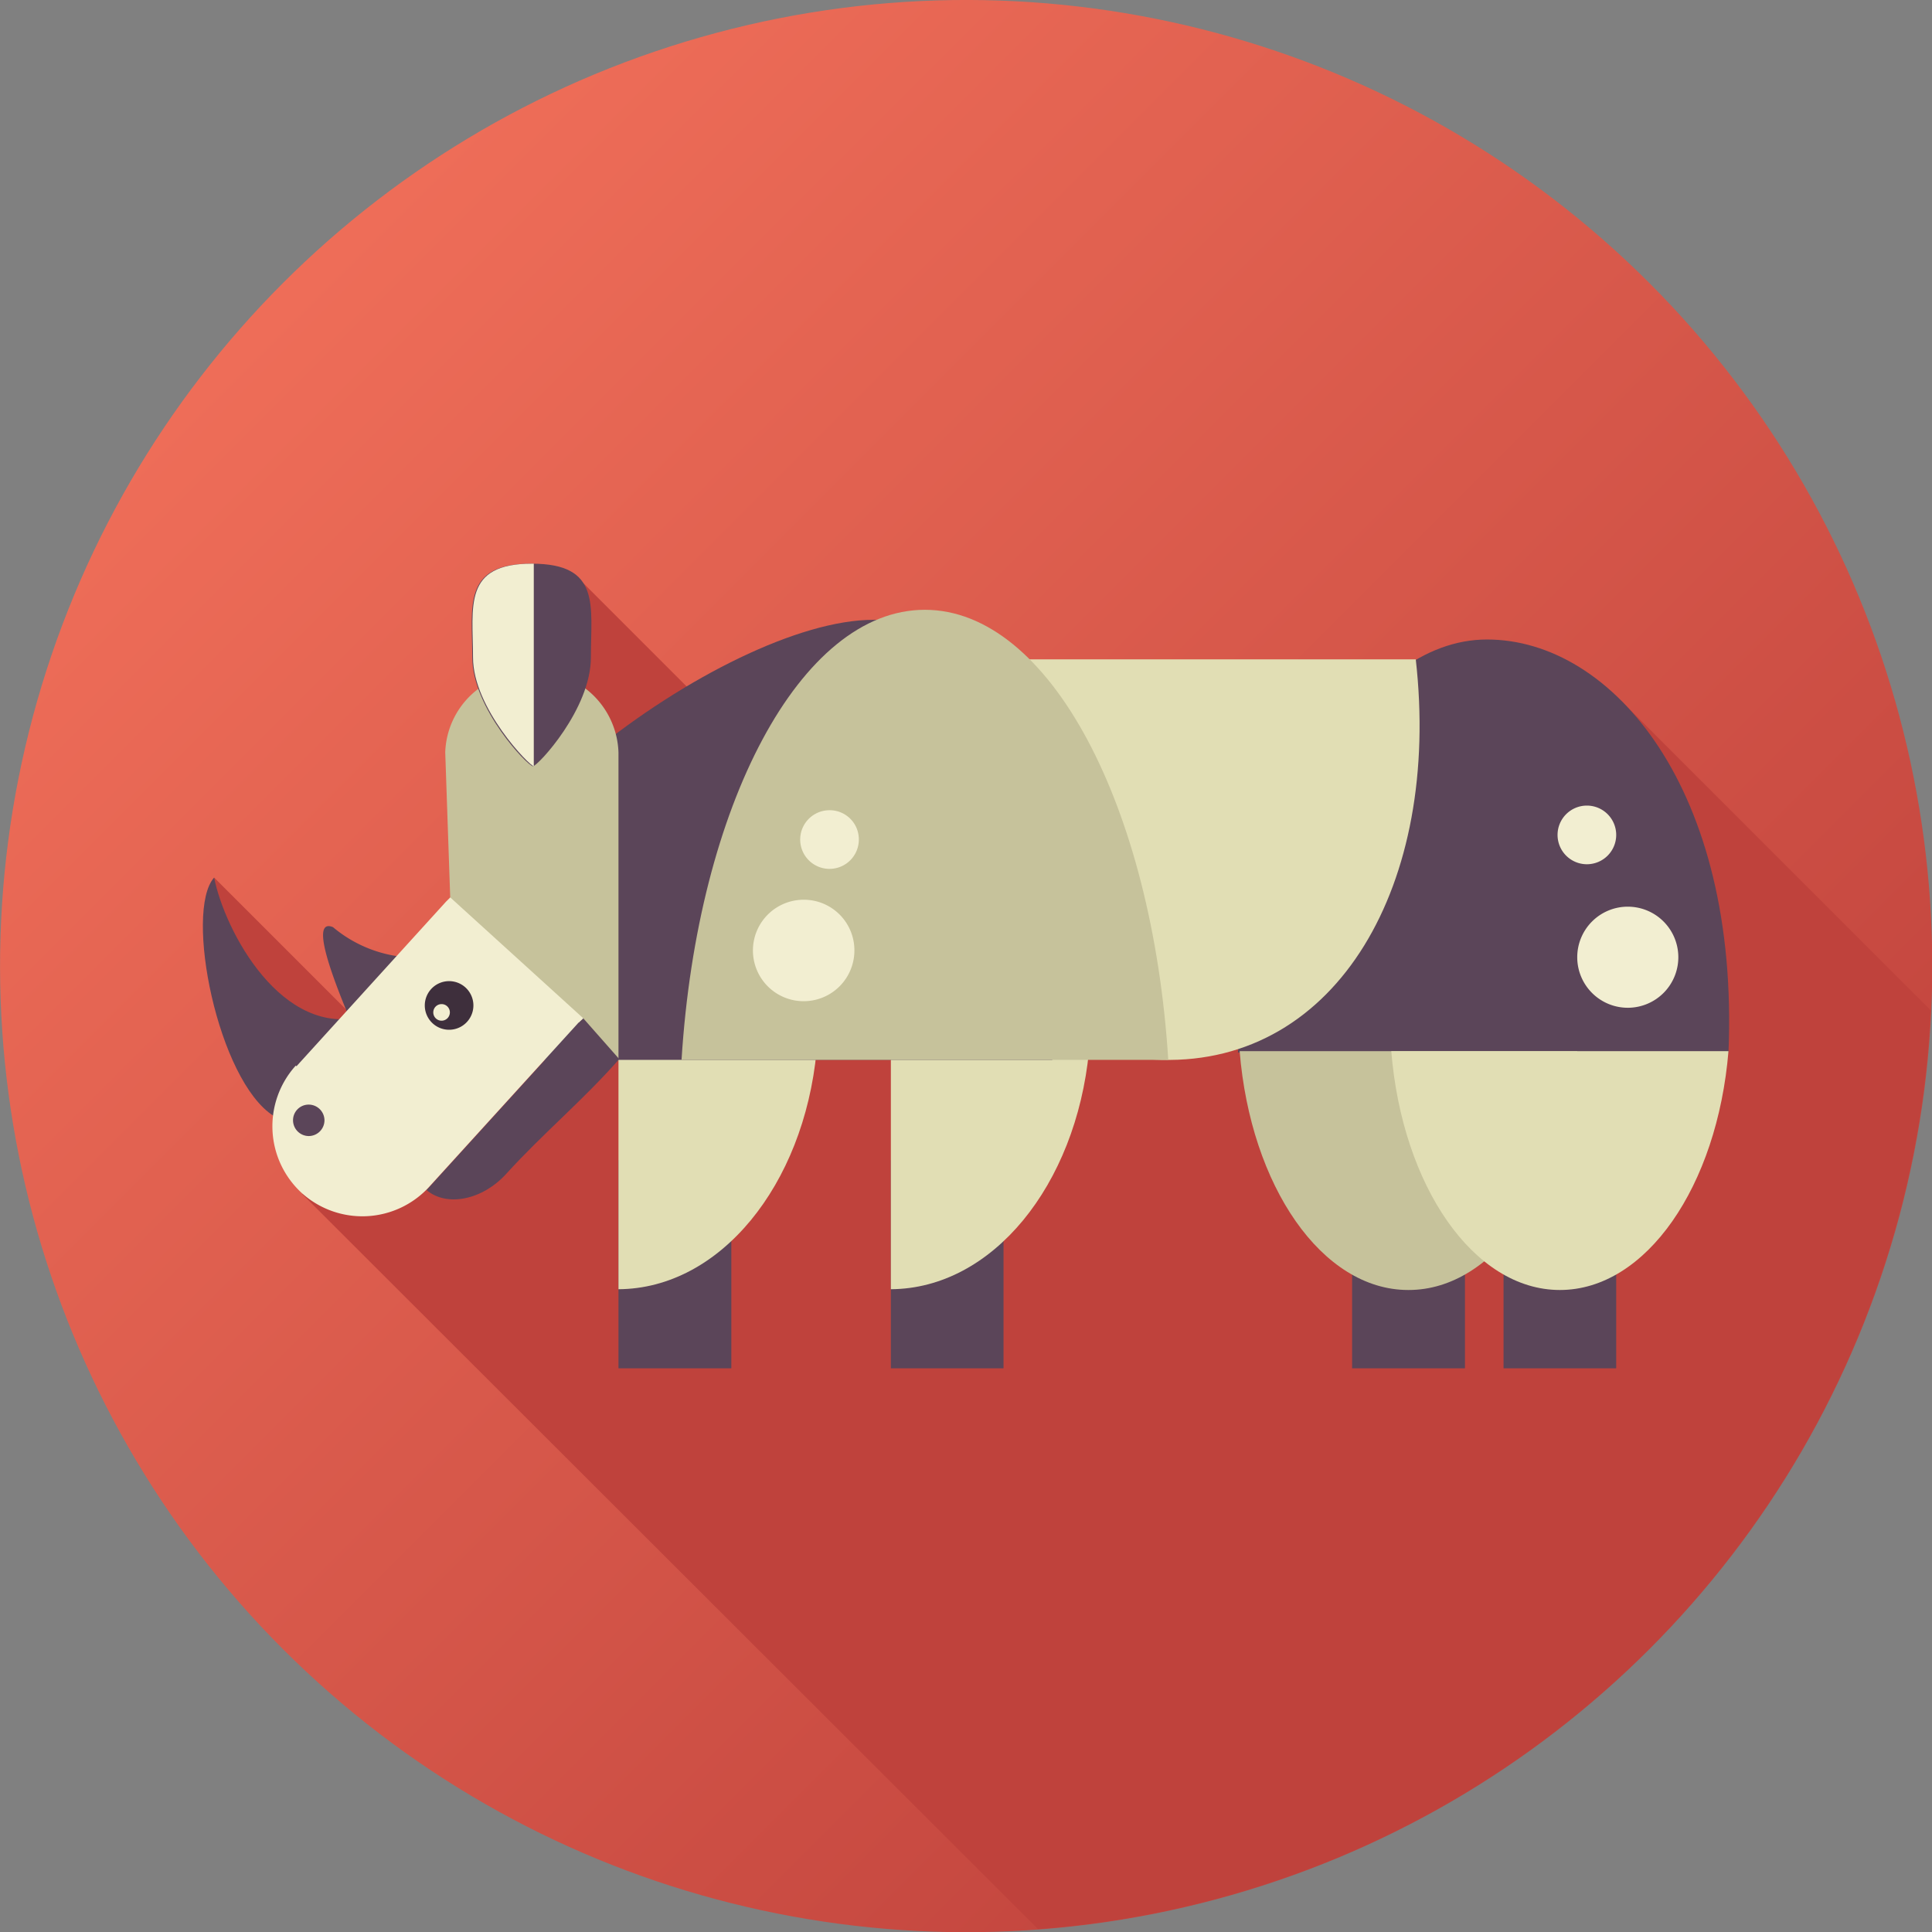 <svg xmlns="http://www.w3.org/2000/svg" xmlns:xlink="http://www.w3.org/1999/xlink" viewBox="0 0 100.15 100.15"><rect x="0" y="0" width="100.15" height="100.15" fill="#808080" stroke="none"/><defs><style>.cls-1{fill:url(#New_Gradient_Swatch_4);}.cls-2{fill:#bf423c;}.cls-3{fill:#5b4559;}.cls-3,.cls-4,.cls-5,.cls-6,.cls-7{fill-rule:evenodd;}.cls-4{fill:#e1deb4;}.cls-5{fill:#c6c29b;}.cls-6{fill:#f2eed1;}.cls-7{fill:#3e2f3c;}</style><linearGradient id="New_Gradient_Swatch_4" x1="15.16" y1="15.16" x2="86.24" y2="86.24" gradientTransform="translate(50.08 -20.74) rotate(45)" gradientUnits="userSpaceOnUse"><stop offset="0" stop-color="#ee6d58"/><stop offset="1" stop-color="#bf423c"/></linearGradient></defs><title>phino</title><g id="レイヤー_2" data-name="レイヤー 2"><g id="Animals"><circle class="cls-1" cx="50.08" cy="50.08" r="50.08" transform="translate(-20.74 50.08) rotate(-45)"/><path class="cls-2" d="M53.81,100a50.06,50.06,0,0,0,46.27-47.63l-16-16L64,40,38.59,38.58l-8.35-8.35-2,2.59L33.53,46,22.89,52.3,19.7,54.09l-8.6-8.6L10.91,47l1.58,4.71,1.67,3.27,3.09,1.77-1.57,5.16Z"/><path class="cls-3" d="M77.08,33.15c-6.51,0-12.08,9.68-12.91,21.41H89.6c.57-13.62-6-21.41-12.52-21.41Z"/><path class="cls-4" d="M60.21,54.94C51.1,54.73,47.89,45.65,47,34.18H73.39c1.32,11.66-4.07,21-13.18,20.76Z"/><polygon class="cls-3" points="32.06 60.14 37.91 60.14 37.91 70.93 32.06 70.93 32.06 60.14 32.06 60.14"/><polygon class="cls-3" points="46.18 60.14 52.02 60.14 52.02 70.93 46.18 70.93 46.18 60.14 46.18 60.14"/><polygon class="cls-3" points="77.94 60.14 83.78 60.14 83.78 70.93 77.94 70.93 77.94 60.14 77.94 60.14"/><polygon class="cls-3" points="70.09 60.14 75.94 60.14 75.94 70.93 70.09 70.93 70.09 60.14 70.09 60.14"/><path class="cls-5" d="M73,66.87c-4.48,0-8.17-5.39-8.74-12.38H81.76c-.58,7-4.27,12.38-8.74,12.38Z"/><path class="cls-4" d="M80.86,66.87c-4.47,0-8.17-5.39-8.74-12.38H89.6c-.58,7-4.27,12.38-8.74,12.38Z"/><path class="cls-4" d="M46.18,54.49H56.45c-.68,6.95-5,12.31-10.27,12.34V54.49Z"/><path class="cls-4" d="M32.06,54.49H42.33c-.67,6.95-5,12.31-10.27,12.34V54.49Z"/><path class="cls-3" d="M45.27,32.13c-3.87,0-9.82,3-14.59,6.89-4.49,3.7-5,10.23-5.49,15.92H54.55c-1-11.74-1.77-22.81-9.28-22.81Z"/><path class="cls-5" d="M47.94,31.61c-6.45,0-11.79,10.16-12.61,23.33H60.56c-.83-13.17-6.16-23.33-12.62-23.33Z"/><path class="cls-5" d="M27.57,34.81h0A4.34,4.34,0,0,1,32.06,39v16l-8.72-8.42L23.08,39a4.3,4.3,0,0,1,4.49-4.15Z"/><path class="cls-3" d="M30.22,52.77,32.1,54.9c-1.88,2.14-3.93,3.83-5.85,5.94-1.24,1.37-3.09,1.74-4.14.85l8.11-8.92Z"/><path class="cls-3" d="M17.26,48.06c-.86-.35-.66,1.06.76,4.48l3.5-2.9a6.73,6.73,0,0,1-4.26-1.58Z"/><path class="cls-3" d="M11.1,45.49c-1.56,1.76.19,10.54,3.09,12.36l4.73-5.18c-4.3,1.21-7.28-4.43-7.82-7.18Z"/><path class="cls-6" d="M15.37,55.27l7.75-8.53.22-.22,6.9,6.27L30,53l-7.76,8.53a4.69,4.69,0,0,1-6.6.31h0a4.69,4.69,0,0,1-.31-6.6Z"/><path class="cls-7" d="M23.28,50.86a1.26,1.26,0,1,0,0,2.52,1.26,1.26,0,1,0,0-2.52Z"/><path class="cls-3" d="M16,57.26a.81.81,0,0,0-.81.81.82.82,0,0,0,.81.82.82.82,0,0,0,.82-.82.82.82,0,0,0-.82-.81Z"/><path class="cls-6" d="M22.89,52.05a.43.43,0,0,0-.43.43.43.43,0,0,0,.86,0,.43.43,0,0,0-.43-.43Z"/><path class="cls-3" d="M27.57,29.22c3.59,0,3.06,2.18,3.06,4.86s-2.75,5.62-3,5.64-3.15-3-3.15-5.64-.54-4.86,3.05-4.86Z"/><path class="cls-6" d="M27.57,29.22h.1v10.5c-.2,0-3.15-3-3.15-5.64s-.54-4.86,3.05-4.86Z"/><path class="cls-6" d="M84.38,47A2.62,2.62,0,1,0,87,49.58,2.62,2.62,0,0,0,84.38,47Z"/><path class="cls-6" d="M82.26,41.76a1.52,1.52,0,1,0,1.52,1.52,1.52,1.52,0,0,0-1.52-1.52Z"/><path class="cls-6" d="M41.66,46.64a2.63,2.63,0,1,0,2.63,2.62,2.62,2.62,0,0,0-2.63-2.62Z"/><path class="cls-6" d="M43,42a1.52,1.52,0,1,0,1.52,1.52A1.51,1.51,0,0,0,43,42Z"/></g></g></svg>
